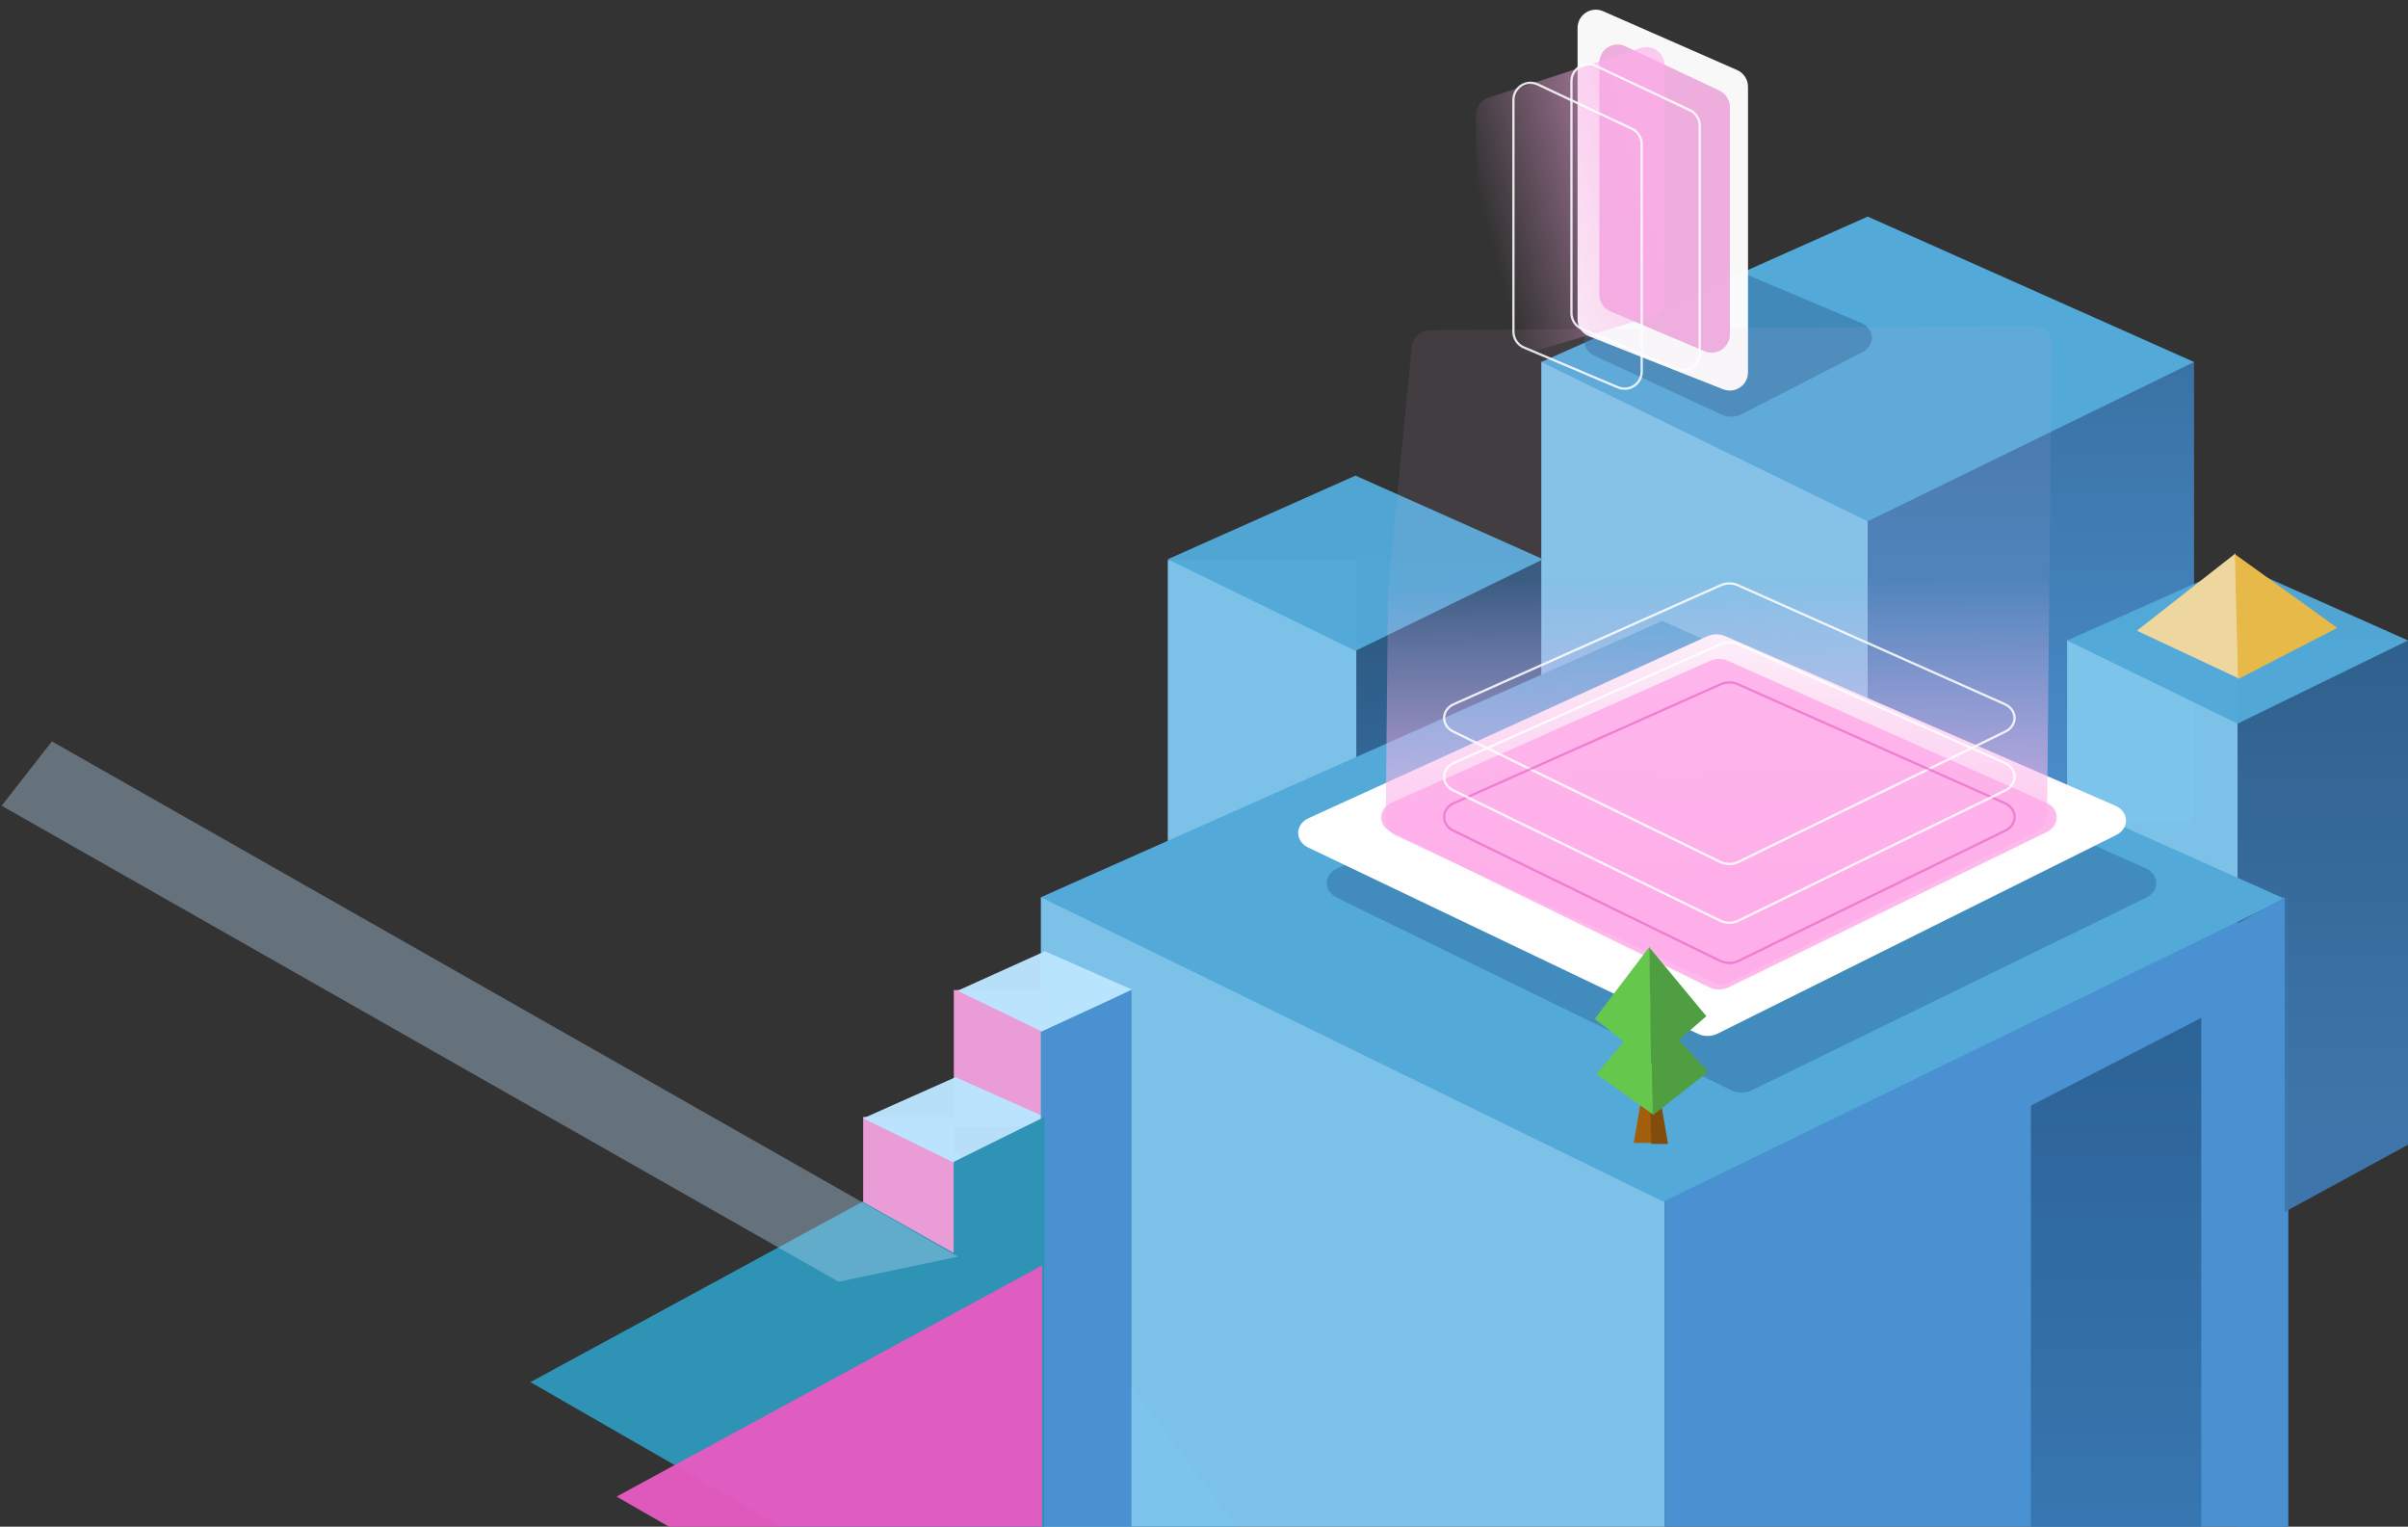 <svg width="1057" height="670" viewBox="0 0 1057 670" fill="none" xmlns="http://www.w3.org/2000/svg">
<rect x="0" y="0" width="1057" height="670" fill="#333333" stroke="none"/>
<path d="M232.816 606.555L419.613 505.103L546.588 675.211L352.649 675.447L232.816 606.555Z" fill="#2E93B4"/>
<path d="M418.688 490.167H378.893V527.506L418.688 549.91V490.167Z" fill="#EA9CD6"/>
<rect width="42.979" height="59.743" transform="matrix(-1 0 0 1 461.667 434.497)" fill="#EA9CD6"/>
<rect x="730.681" y="393.763" width="273.79" height="281.065" fill="#4A91D1"/>
<path d="M982.185 281.065H1057V502.387L982.185 543.121V281.065Z" fill="url(#paint0_linear_11_10)" fill-opacity="0.97"/>
<rect x="595.378" y="245.762" width="82.774" height="145.285" fill="url(#paint1_linear_11_10)" fill-opacity="0.97"/>
<rect x="819.822" y="158.863" width="143.262" height="202.313" fill="url(#paint2_linear_11_10)" fill-opacity="0.97"/>
<rect x="512.604" y="245.762" width="82.774" height="145.285" fill="#7FC6ED" fill-opacity="0.97"/>
<rect x="456.891" y="393.763" width="273.79" height="281.065" fill="#7FC6ED" fill-opacity="0.97"/>
<rect x="907.371" y="281.065" width="74.815" height="112.698" fill="#7FC6ED" fill-opacity="0.97"/>
<rect x="676.56" y="158.863" width="143.262" height="202.313" fill="#7FC6ED" fill-opacity="0.97"/>
<path d="M676.56 158.863L819.822 95.046L963.084 158.863L819.822 228.79L676.56 158.863Z" fill="#53A9D8"/>
<path d="M456.891 393.763L729.677 272.496L1002.88 394.442L730.113 527.352L456.891 393.763Z" fill="#53A9D8"/>
<path d="M907.371 281.065L982.185 247.739L1057 281.065L982.185 317.583L907.371 281.065Z" fill="#53A9D8" fill-opacity="0.97"/>
<path d="M512.604 245.423L594.98 208.728L677.356 245.423L594.98 285.631L512.604 245.423Z" fill="#53A9D8" fill-opacity="0.97"/>
<path d="M982.185 405.304L1002.88 393.763V674.828H982.185V405.304Z" fill="#4A91D1"/>
<path d="M891.453 485.202L966.267 446.717V674.828H891.453V485.202Z" fill="url(#paint3_linear_11_10)" fill-opacity="0.97"/>
<path d="M378.893 490.786L419.414 472.736L459.934 490.786L419.414 510.564L378.893 490.786Z" fill="#BBE6FE" fill-opacity="0.97"/>
<path d="M420.28 434.806L458.672 417.479L496.686 434.188L458.275 453.144L420.28 434.806Z" fill="#BBE6FE" fill-opacity="0.97"/>
<path d="M456.891 452.827L496.686 434.497V674.828H456.891V452.827Z" fill="#4A91D1"/>
<path d="M418.688 509.855L458.483 490.167V674.828H418.688V509.855Z" fill="#2E93B4"/>
<path d="M270.651 656.793L457.447 555.341L457.447 725.685L390.484 725.685L270.651 656.793Z" fill="#E45BC2" fill-opacity="0.97"/>
<path d="M368.105 562.499L420.512 551.501L22.789 325.364L0.717 353.609L368.105 562.499Z" fill="#B7D5F1" fill-opacity="0.38"/>
<path d="M586.752 393.923C580.846 391.041 581.011 383.729 587.042 381.042L760.456 303.795C762.952 302.683 765.928 302.683 768.424 303.795L941.838 381.042C947.869 383.729 948.034 391.041 942.128 393.923L768.715 478.567C766.067 479.86 762.814 479.86 760.165 478.567L586.752 393.923Z" fill="#2A6093" fill-opacity="0.4"/>
<path d="M574.239 371.945C568.306 369.11 568.39 361.802 574.387 359.066L749.327 279.252C751.809 278.12 754.784 278.094 757.293 279.184L928.51 353.574C934.577 356.21 934.824 363.528 928.943 366.457L753.876 453.651C751.241 454.964 747.989 454.988 745.328 453.716L574.239 371.945Z" fill="#FEFEFE"/>
<path d="M699.915 156.118C693.954 153.358 693.988 146.037 699.975 143.227L753.112 118.293C755.587 117.132 758.562 117.072 761.076 118.133L816.917 141.703C822.991 144.266 823.287 151.57 817.439 154.575L764.387 181.831C761.763 183.179 758.512 183.247 755.841 182.011L699.915 156.118Z" fill="#2A6093" fill-opacity="0.44"/>
<path d="M692.478 140.164C692.478 143.448 694.484 146.398 697.539 147.605L756.353 170.836C761.604 172.91 767.292 169.04 767.292 163.395V38.067C767.292 34.892 765.415 32.018 762.508 30.742L703.693 4.923C698.407 2.603 692.478 6.475 692.478 12.249V140.164Z" fill="#FEFEFE" fill-opacity="0.97"/>
<path d="M702.028 129.282C702.028 132.494 703.95 135.395 706.907 136.648L748.212 154.15C753.487 156.386 759.333 152.514 759.333 146.784V46.998C759.333 43.899 757.544 41.08 754.742 39.76L713.437 20.308C708.131 17.809 702.028 21.681 702.028 27.546V129.282Z" fill="#ECA1D9" fill-opacity="0.84"/>
<path d="M612.782 366.777C609.984 365.483 608.251 362.977 608.277 360.261L609.267 259.064L619.772 151.642C620.142 147.86 623.829 144.942 628.278 144.91L758.667 143.982L891.926 143.033C896.736 142.999 900.645 146.333 900.605 150.436L898.57 358.411C898.544 361.011 896.908 363.406 894.269 364.707L760.015 430.877C757.423 432.155 754.238 432.191 751.606 430.974L612.782 366.777Z" fill="url(#paint4_linear_11_10)" fill-opacity="0.84"/>
<path d="M610.629 365.12C604.723 362.238 604.888 354.926 610.919 352.239L750.565 290.033C753.062 288.921 756.038 288.921 758.534 290.033L898.18 352.239C904.212 354.926 904.377 362.238 898.471 365.12L758.825 433.282C756.176 434.575 752.923 434.575 750.275 433.282L610.629 365.12Z" fill="#FEACE9" fill-opacity="0.84"/>
<path d="M730.681 131.306C730.681 134.857 728.34 137.983 724.933 138.983L658.159 158.571C653.037 160.074 647.907 156.233 647.907 150.895V50.444C647.907 46.981 650.135 43.911 653.427 42.838L720.201 21.068C725.372 19.382 730.681 23.236 730.681 28.674V131.306Z" fill="url(#paint5_linear_11_10)" fill-opacity="0.84"/>
<path d="M638.229 309.003L755.363 256.825C757.704 255.783 760.494 255.783 762.834 256.825L879.969 309.003C885.623 311.522 885.778 318.377 880.241 321.079L763.107 378.253C760.624 379.465 757.574 379.465 755.091 378.253L637.956 321.079C632.42 318.377 632.575 311.522 638.229 309.003Z" stroke="#FEFEFE" stroke-opacity="0.87"/>
<path d="M638.229 352.453L755.363 300.275C757.704 299.232 760.494 299.232 762.834 300.275L879.969 352.453C885.623 354.972 885.778 361.826 880.241 364.529L763.107 421.703C760.624 422.915 757.574 422.915 755.091 421.703L637.956 364.529C632.42 361.826 632.575 354.972 638.229 352.453Z" stroke="#E45BC2" stroke-opacity="0.59"/>
<path d="M638.229 334.801L755.363 282.623C757.704 281.581 760.494 281.581 762.834 282.623L879.969 334.801C885.623 337.32 885.778 344.175 880.241 346.877L763.107 404.051C760.624 405.263 757.574 405.263 755.091 404.051L637.956 346.877C632.42 344.175 632.575 337.32 638.229 334.801Z" stroke="#FEFEFE" stroke-opacity="0.87"/>
<path d="M694.368 144.335L735.673 161.837C740.618 163.933 746.099 160.302 746.099 154.931V55.144C746.099 52.24 744.422 49.596 741.794 48.359L700.489 28.907C695.515 26.565 689.794 30.194 689.794 35.693V137.429C689.794 140.44 691.595 143.16 694.368 144.335Z" stroke="#FEFEFE" stroke-opacity="0.87"/>
<path d="M668.899 152.481L710.204 169.984C715.149 172.079 720.63 168.449 720.63 163.078V63.291C720.63 60.387 718.953 57.743 716.325 56.506L675.021 37.054C670.046 34.712 664.325 38.341 664.325 43.84V145.576C664.325 148.587 666.126 151.306 668.899 152.481Z" stroke="#FEFEFE" stroke-opacity="0.87"/>
<path d="M981.294 242.853L982.643 297.706L937.998 276.787L981.294 242.853Z" fill="#EDD79E"/>
<path d="M981.027 243.205L982.395 298.058L1025.96 275.549L981.027 243.205Z" fill="#E6B948"/>
<path d="M726.581 446.717L727.93 501.571L717.126 501.571L726.581 446.717Z" fill="#A35E0C"/>
<path d="M723.737 453L724.818 502.034L732.203 502.034L723.737 453Z" fill="#824C0D"/>
<path d="M724.885 442.733L725.637 489.115L700.742 471.426L724.885 442.733Z" fill="#65C74C"/>
<path d="M724.736 443.03L725.499 489.412L749.794 470.379L724.736 443.03Z" fill="#4F9E42"/>
<path d="M724.117 415.429L724.868 466.672L700 447.129L724.117 415.429Z" fill="#65C74C"/>
<path d="M723.969 415.758L724.731 467L749 445.973L723.969 415.758Z" fill="#4F9E42"/>
<defs>
<linearGradient id="paint0_linear_11_10" x1="1019.59" y1="281.065" x2="1019.59" y2="543.121" gradientUnits="userSpaceOnUse">
<stop stop-color="#2A557C" stop-opacity="0.97"/>
<stop offset="0" stop-color="#2F6393" stop-opacity="0.97"/>
<stop offset="0.816" stop-color="#3E78AE"/>
</linearGradient>
<linearGradient id="paint1_linear_11_10" x1="636.765" y1="245.762" x2="636.765" y2="391.047" gradientUnits="userSpaceOnUse">
<stop stop-color="#2A557C" stop-opacity="0.97"/>
<stop offset="1" stop-color="#3776B0"/>
</linearGradient>
<linearGradient id="paint2_linear_11_10" x1="891.453" y1="158.863" x2="891.453" y2="361.176" gradientUnits="userSpaceOnUse">
<stop stop-color="#3A73A7"/>
<stop offset="1" stop-color="#4A91D1"/>
</linearGradient>
<linearGradient id="paint3_linear_11_10" x1="928.86" y1="446.717" x2="928.86" y2="674.828" gradientUnits="userSpaceOnUse">
<stop stop-color="#2A6093" stop-opacity="0.97"/>
<stop offset="1" stop-color="#3776B0"/>
</linearGradient>
<linearGradient id="paint4_linear_11_10" x1="758.151" y1="435.723" x2="756.859" y2="254.266" gradientUnits="userSpaceOnUse">
<stop offset="0.284" stop-color="#FDB5EB"/>
<stop offset="1" stop-color="#F8B7E7" stop-opacity="0.09"/>
</linearGradient>
<linearGradient id="paint5_linear_11_10" x1="730.681" y1="17.651" x2="636.984" y2="43.282" gradientUnits="userSpaceOnUse">
<stop offset="0.271" stop-color="#FEACE9" stop-opacity="0.73"/>
<stop offset="1" stop-color="#FEACE9" stop-opacity="0"/>
</linearGradient>
</defs>
</svg>
